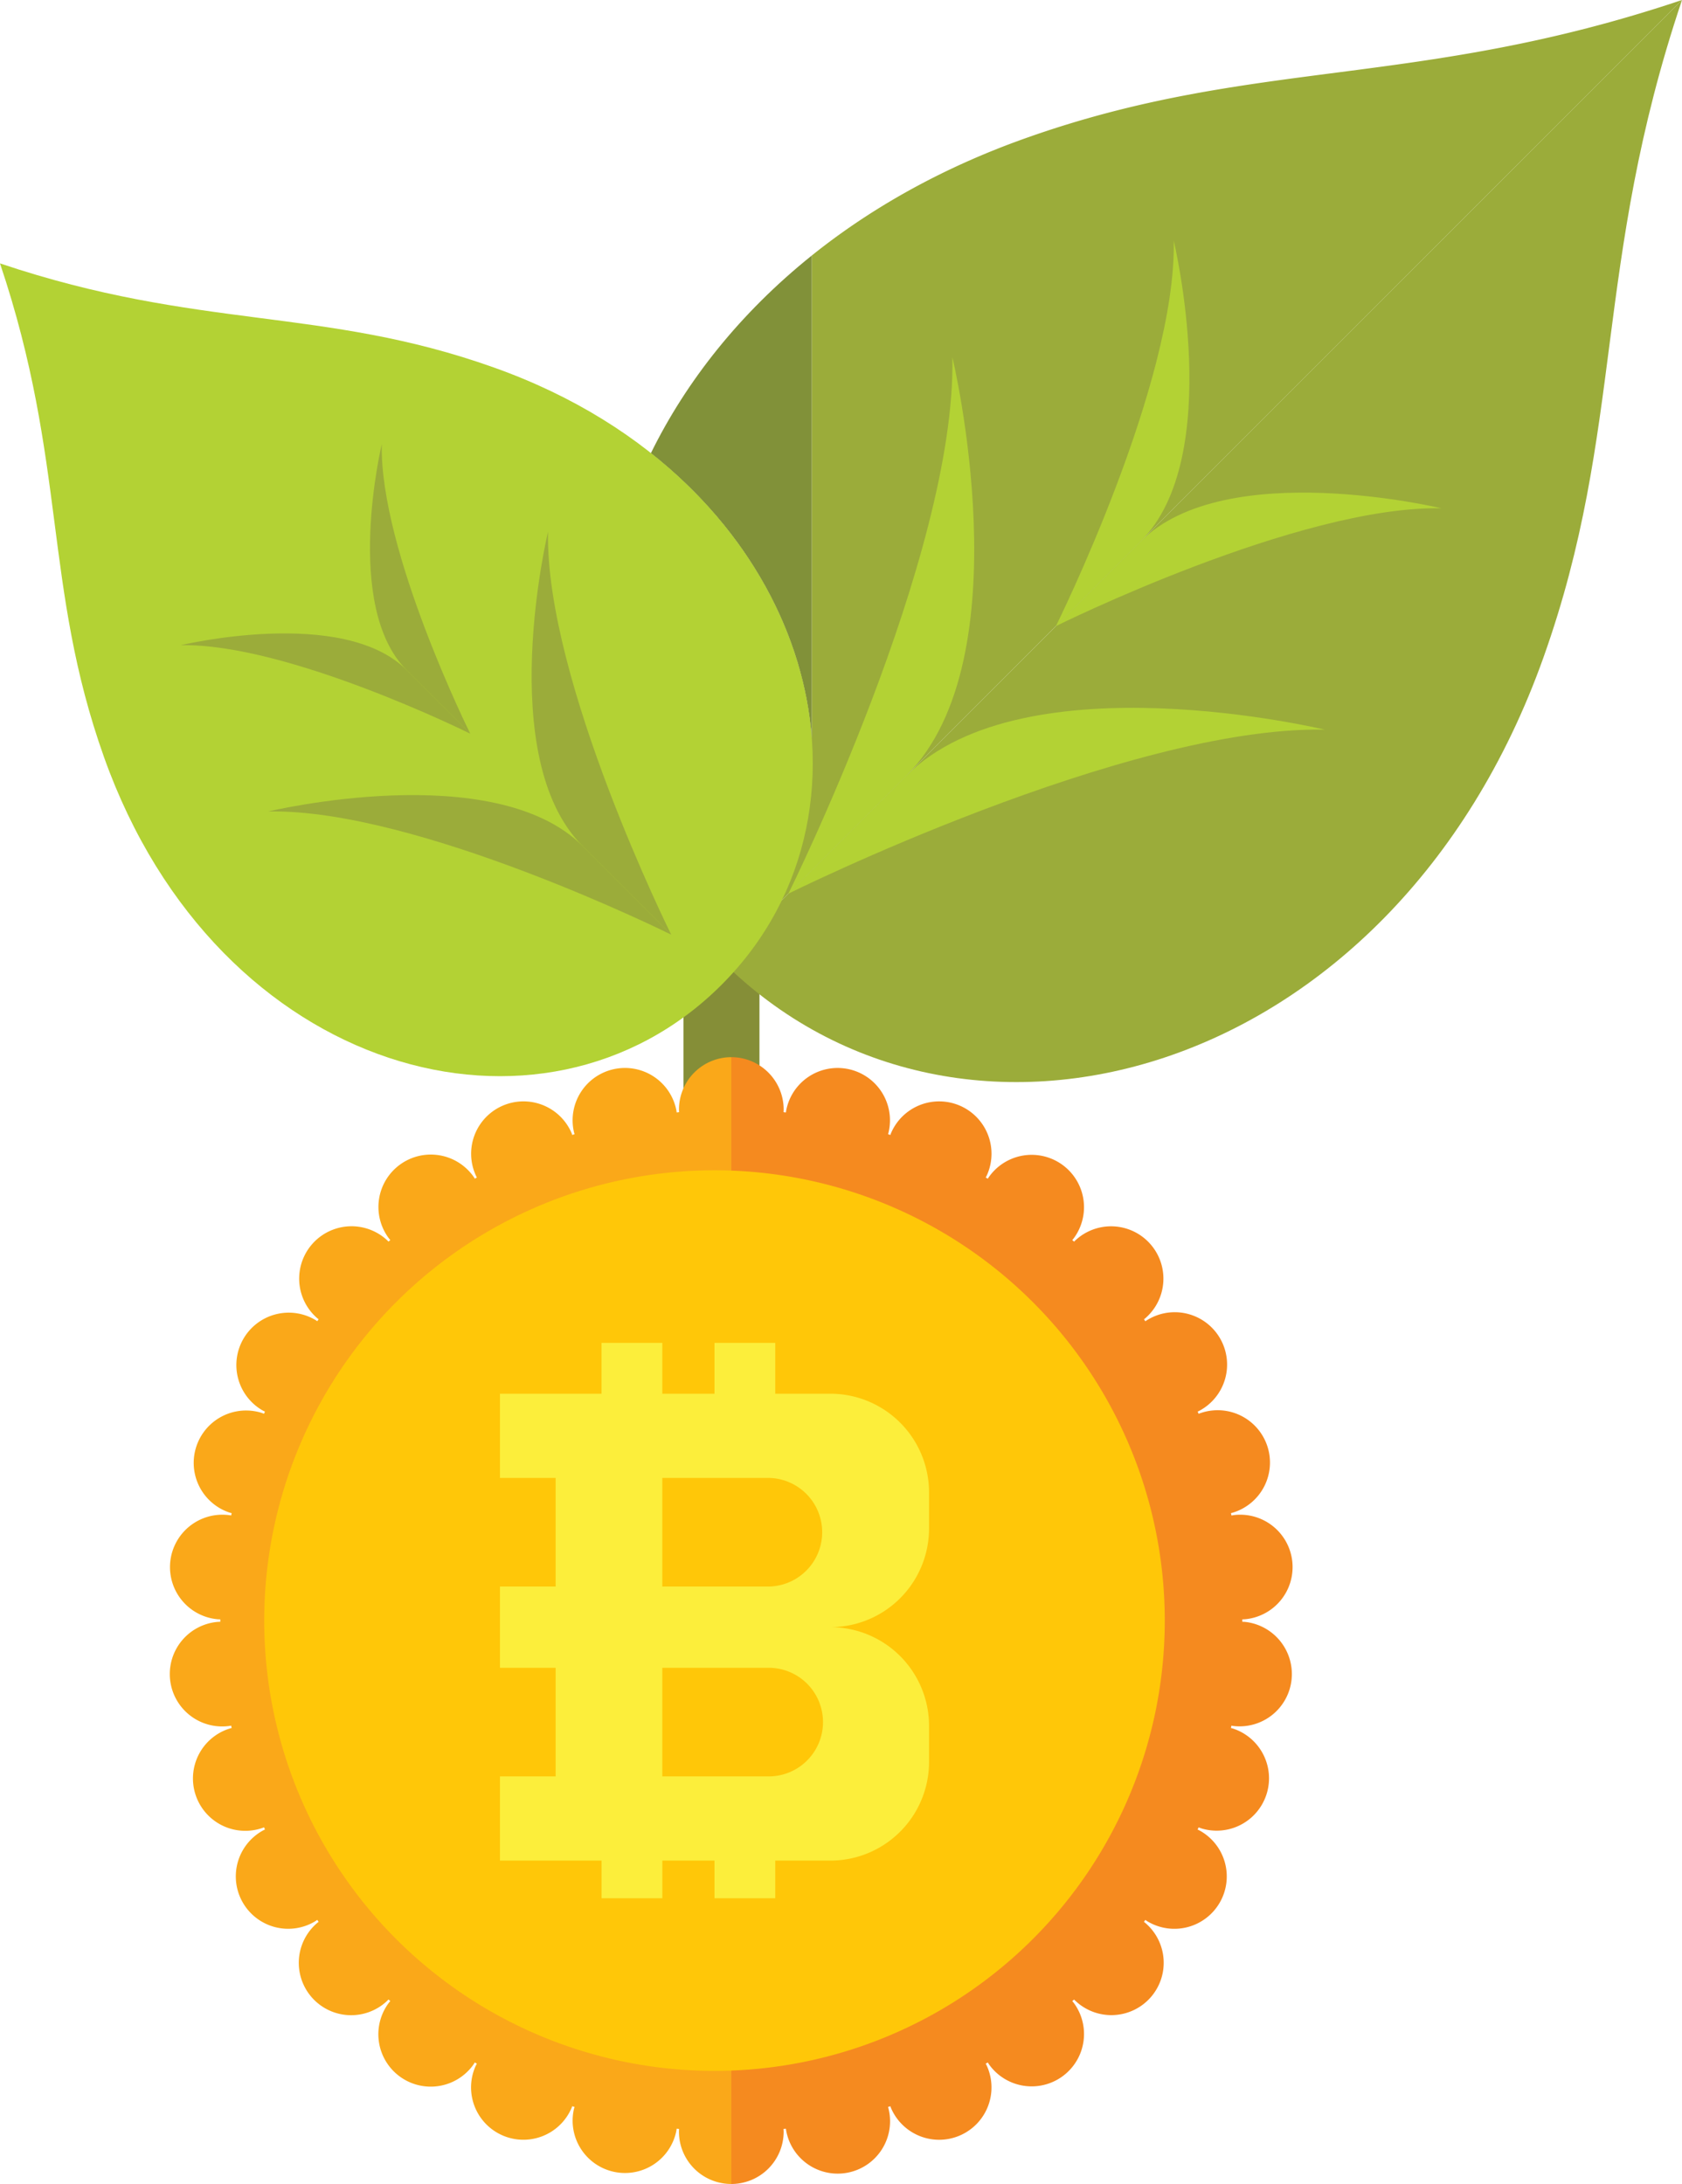 <svg xmlns="http://www.w3.org/2000/svg" viewBox="0 0 536.273 696.287">
  <defs>
    <style>
      .cls-1 {
        fill: #858e37;
      }

      .cls-2 {
        fill: #9bac3a;
      }

      .cls-3 {
        fill: #b3d234;
      }

      .cls-4 {
        fill: #819139;
      }

      .cls-5 {
        fill: #faa819;
      }

      .cls-6 {
        fill: #f58a1f;
      }

      .cls-7 {
        fill: #ffc708;
      }

      .cls-8 {
        fill: #fcee3b;
      }
    </style>
  </defs>
  <title>5Asset 1</title>
  <g id="Layer_2" data-name="Layer 2">
    <g id="Слой_1" data-name="Слой 1">
      <g>
        <g>
          <rect class="cls-1" x="217.906" y="267.976" width="24.231" height="92.061"/>
          <g>
            <g>
              <path class="cls-2" d="M536.267,0,363.95,172.331c-.087.089-.156.161-.25.249l-27,27a.315.315,0,0,0-.056.036l-47.57,47.59c-.018.017-.055.052-.071.07L251.375,284.91l-.022.018-21.319,21.318a130.521,130.521,0,0,1-36.795-70.812c-5.091-29.708-.214-61.445,14.284-90.957,31.507,24.9,48.872,58.274,51.294,90.957V81.464C277.625,66.379,300.3,53.555,326.729,44.15,399.43,18.255,451.737,28.441,536.267,0Z"/>
              <path class="cls-2" d="M492.121,209.557C443.8,345.255,305.68,381.893,230.032,306.244L536.273,0C507.825,84.537,518.013,136.84,492.121,209.557Z"/>
              <path class="cls-3" d="M374.226,76.75s16.523,68.777-10.526,95.822l-27.046,27.047S375.131,122.19,374.226,76.75Z"/>
              <path class="cls-3" d="M303.652,113.892s23,95.735-14.648,133.381l-37.649,37.648S304.911,177.143,303.652,113.892Z"/>
              <path class="cls-3" d="M459.524,162.051s-68.775-16.524-95.824,10.521l-27.046,27.047S414.087,161.145,459.524,162.051Z"/>
              <path class="cls-3" d="M422.384,232.627s-95.735-23-133.38,14.646l-37.649,37.648S359.132,231.365,422.384,232.627Z"/>
            </g>
            <path class="cls-4" d="M258.817,81.464v153.97c-2.422-32.683-19.787-66.06-51.294-90.957C218.833,121.448,235.985,99.789,258.817,81.464Z"/>
          </g>
          <g>
            <path class="cls-3" d="M157.386,117.139C102.782,97.689,63.492,105.347,0,83.975v.006c21.364,63.494,13.715,102.782,33.161,157.4C69.455,343.309,173.2,370.828,230.023,314.006h0C286.9,257.133,259.249,153.29,157.386,117.139Z"/>
            <path class="cls-2" d="M121.718,141.629s-12.413,51.658,7.9,71.974l20.317,20.314S121.036,175.761,121.718,141.629Z"/>
            <path class="cls-2" d="M174.729,169.525s-17.28,71.909,11,100.186l28.277,28.277S173.779,217.033,174.729,169.525Z"/>
            <path class="cls-2" d="M57.645,205.7s51.66-12.412,71.974,7.9l20.317,20.314S91.775,205.018,57.645,205.7Z"/>
            <path class="cls-2" d="M85.541,258.71s71.908-17.276,100.187,11l28.277,28.277S133.051,257.762,85.541,258.71Z"/>
          </g>
        </g>
        <g>
          <path class="cls-5" d="M233.17,337.047v359.24a16.674,16.674,0,0,1-16.7-16.692c0-.287.02-.575.041-.842-.269-.038-.519-.077-.767-.1-.039.287-.075.555-.134.841a16.694,16.694,0,1,1-32.658-6.942c.059-.285.154-.533.211-.82-.228-.077-.48-.154-.708-.229-.113.249-.191.534-.325.782a16.69,16.69,0,1,1-30.5-13.574c.134-.268.269-.516.4-.784-.208-.134-.438-.248-.649-.383-.173.249-.305.5-.478.746a16.7,16.7,0,1,1-27.016-19.638c.171-.23.364-.457.555-.687-.191-.154-.384-.326-.575-.5-.21.211-.4.42-.61.613a16.695,16.695,0,1,1-22.355-24.8c.23-.209.458-.382.69-.555-.155-.21-.287-.42-.44-.631-.25.173-.5.345-.746.5a16.7,16.7,0,1,1-16.692-28.927,7.146,7.146,0,0,1,.762-.383c-.095-.248-.207-.479-.305-.708a6.852,6.852,0,0,1-.8.307,16.688,16.688,0,1,1-10.324-31.74c.266-.1.553-.154.822-.23-.057-.25-.114-.5-.173-.746-.264.038-.535.1-.822.132a16.7,16.7,0,1,1-3.5-33.211c.307-.019.574-.019.862-.038v-.765c-.288-.019-.576-.019-.862-.038a16.7,16.7,0,1,1,3.5-33.213,5.487,5.487,0,0,1,.822.134c.059-.249.116-.5.173-.745-.269-.078-.556-.135-.822-.23a16.7,16.7,0,0,1,10.324-31.76c.27.095.537.21.8.307.1-.229.194-.46.305-.69-.246-.133-.514-.247-.762-.381a16.7,16.7,0,0,1,16.692-28.93c.268.152.5.324.746.479.153-.192.285-.4.44-.613a8.471,8.471,0,0,1-.69-.555,16.693,16.693,0,1,1,22.355-24.8c.209.19.4.4.61.592.191-.153.384-.326.575-.5-.191-.211-.384-.441-.555-.671A16.7,16.7,0,1,1,150.91,375.04c.173.248.325.5.478.745.211-.133.441-.248.649-.382-.13-.268-.265-.518-.383-.784a16.692,16.692,0,1,1,30.5-13.576c.116.268.212.535.307.8.249-.076.48-.172.727-.248-.076-.268-.171-.537-.23-.824a16.694,16.694,0,1,1,32.658-6.939c.059.287.095.572.134.84.267-.019.515-.056.767-.094-.021-.269-.041-.555-.041-.841A16.7,16.7,0,0,1,233.17,337.047Z"/>
          <path class="cls-6" d="M411.793,535.444A16.669,16.669,0,0,1,393.456,550.3a6.125,6.125,0,0,1-.842-.132c-.037.248-.114.5-.153.746.267.076.538.134.8.23A16.694,16.694,0,0,1,382.959,582.9c-.287-.1-.535-.21-.8-.3-.116.229-.212.457-.326.688.269.134.515.249.765.383a16.7,16.7,0,1,1-16.692,28.927c-.25-.151-.5-.323-.746-.5-.135.211-.289.421-.44.631a6.61,6.61,0,0,1,.686.555,16.687,16.687,0,1,1-22.332,24.8c-.228-.193-.421-.4-.613-.593-.189.152-.4.324-.591.5.189.211.384.438.553.668a16.692,16.692,0,1,1-27,19.638c-.171-.249-.325-.5-.478-.746-.229.135-.437.249-.669.383.135.268.289.516.4.784a16.691,16.691,0,1,1-30.5,13.574c-.118-.266-.212-.533-.307-.782-.249.075-.477.152-.725.229.076.287.153.553.21.82A16.694,16.694,0,1,1,250.7,679.5c-.057-.286-.1-.574-.134-.841-.25.019-.5.058-.767.1.02.267.057.555.057.842a16.694,16.694,0,0,1-16.688,16.692V337.047a16.694,16.694,0,0,1,16.688,16.693c0,.286-.018.572-.037.841.251.038.5.075.747.094.057-.268.077-.553.134-.84a16.694,16.694,0,1,1,32.658,6.939c-.057.287-.134.556-.21.824.248.076.476.172.725.248.1-.268.189-.535.307-.8a16.692,16.692,0,1,1,30.5,13.576c-.114.266-.268.535-.4.784.232.134.44.249.669.382.153-.248.307-.5.478-.726a16.686,16.686,0,1,1,27,19.616c-.169.23-.364.46-.553.69.189.172.4.325.591.5a6.107,6.107,0,0,1,.613-.612,16.686,16.686,0,1,1,22.332,24.8,8.43,8.43,0,0,1-.669.555c.134.209.288.421.443.631a5.518,5.518,0,0,1,.726-.479A16.692,16.692,0,1,1,382.6,449.668c-.25.134-.5.248-.748.381.1.23.211.461.309.708a5.468,5.468,0,0,1,.8-.305,16.686,16.686,0,1,1,10.306,31.74c-.266.095-.537.152-.8.23.039.248.116.5.173.745.271-.038.537-.1.8-.134a16.7,16.7,0,1,1,3.5,33.213c-.285.019-.576.019-.86.038,0,.133.02.248.02.382s-.02.249-.02.383c.284.019.575.019.86.038A16.724,16.724,0,0,1,411.793,535.444Z"/>
          <path class="cls-7" d="M371.364,516.68A143.562,143.562,0,1,1,227.808,373.11,143.549,143.549,0,0,1,371.364,516.68Z"/>
          <path class="cls-8" d="M296.209,487.294V475.815a31.476,31.476,0,0,0-31.476-31.473H247.175V428.129H227.8v16.213H211.167V428.129H191.791v16.213H159.4v26.843h17.753v34.631H159.4v25.906h17.753v34.625H159.4v26.847h32.4v12.011h19.376V593.194H227.8v12.011h19.376V593.194h17.558a31.475,31.475,0,0,0,31.476-31.471v-11.48a31.481,31.481,0,0,0-31.476-31.478A31.474,31.474,0,0,0,296.209,487.294Zm-51.256-16.109a17.316,17.316,0,0,1,0,34.631H211.167V471.185Zm0,95.162H211.167V531.722h33.786a17.313,17.313,0,1,1,0,34.625Z"/>
        </g>
      </g>
    </g>
  </g>
</svg>
